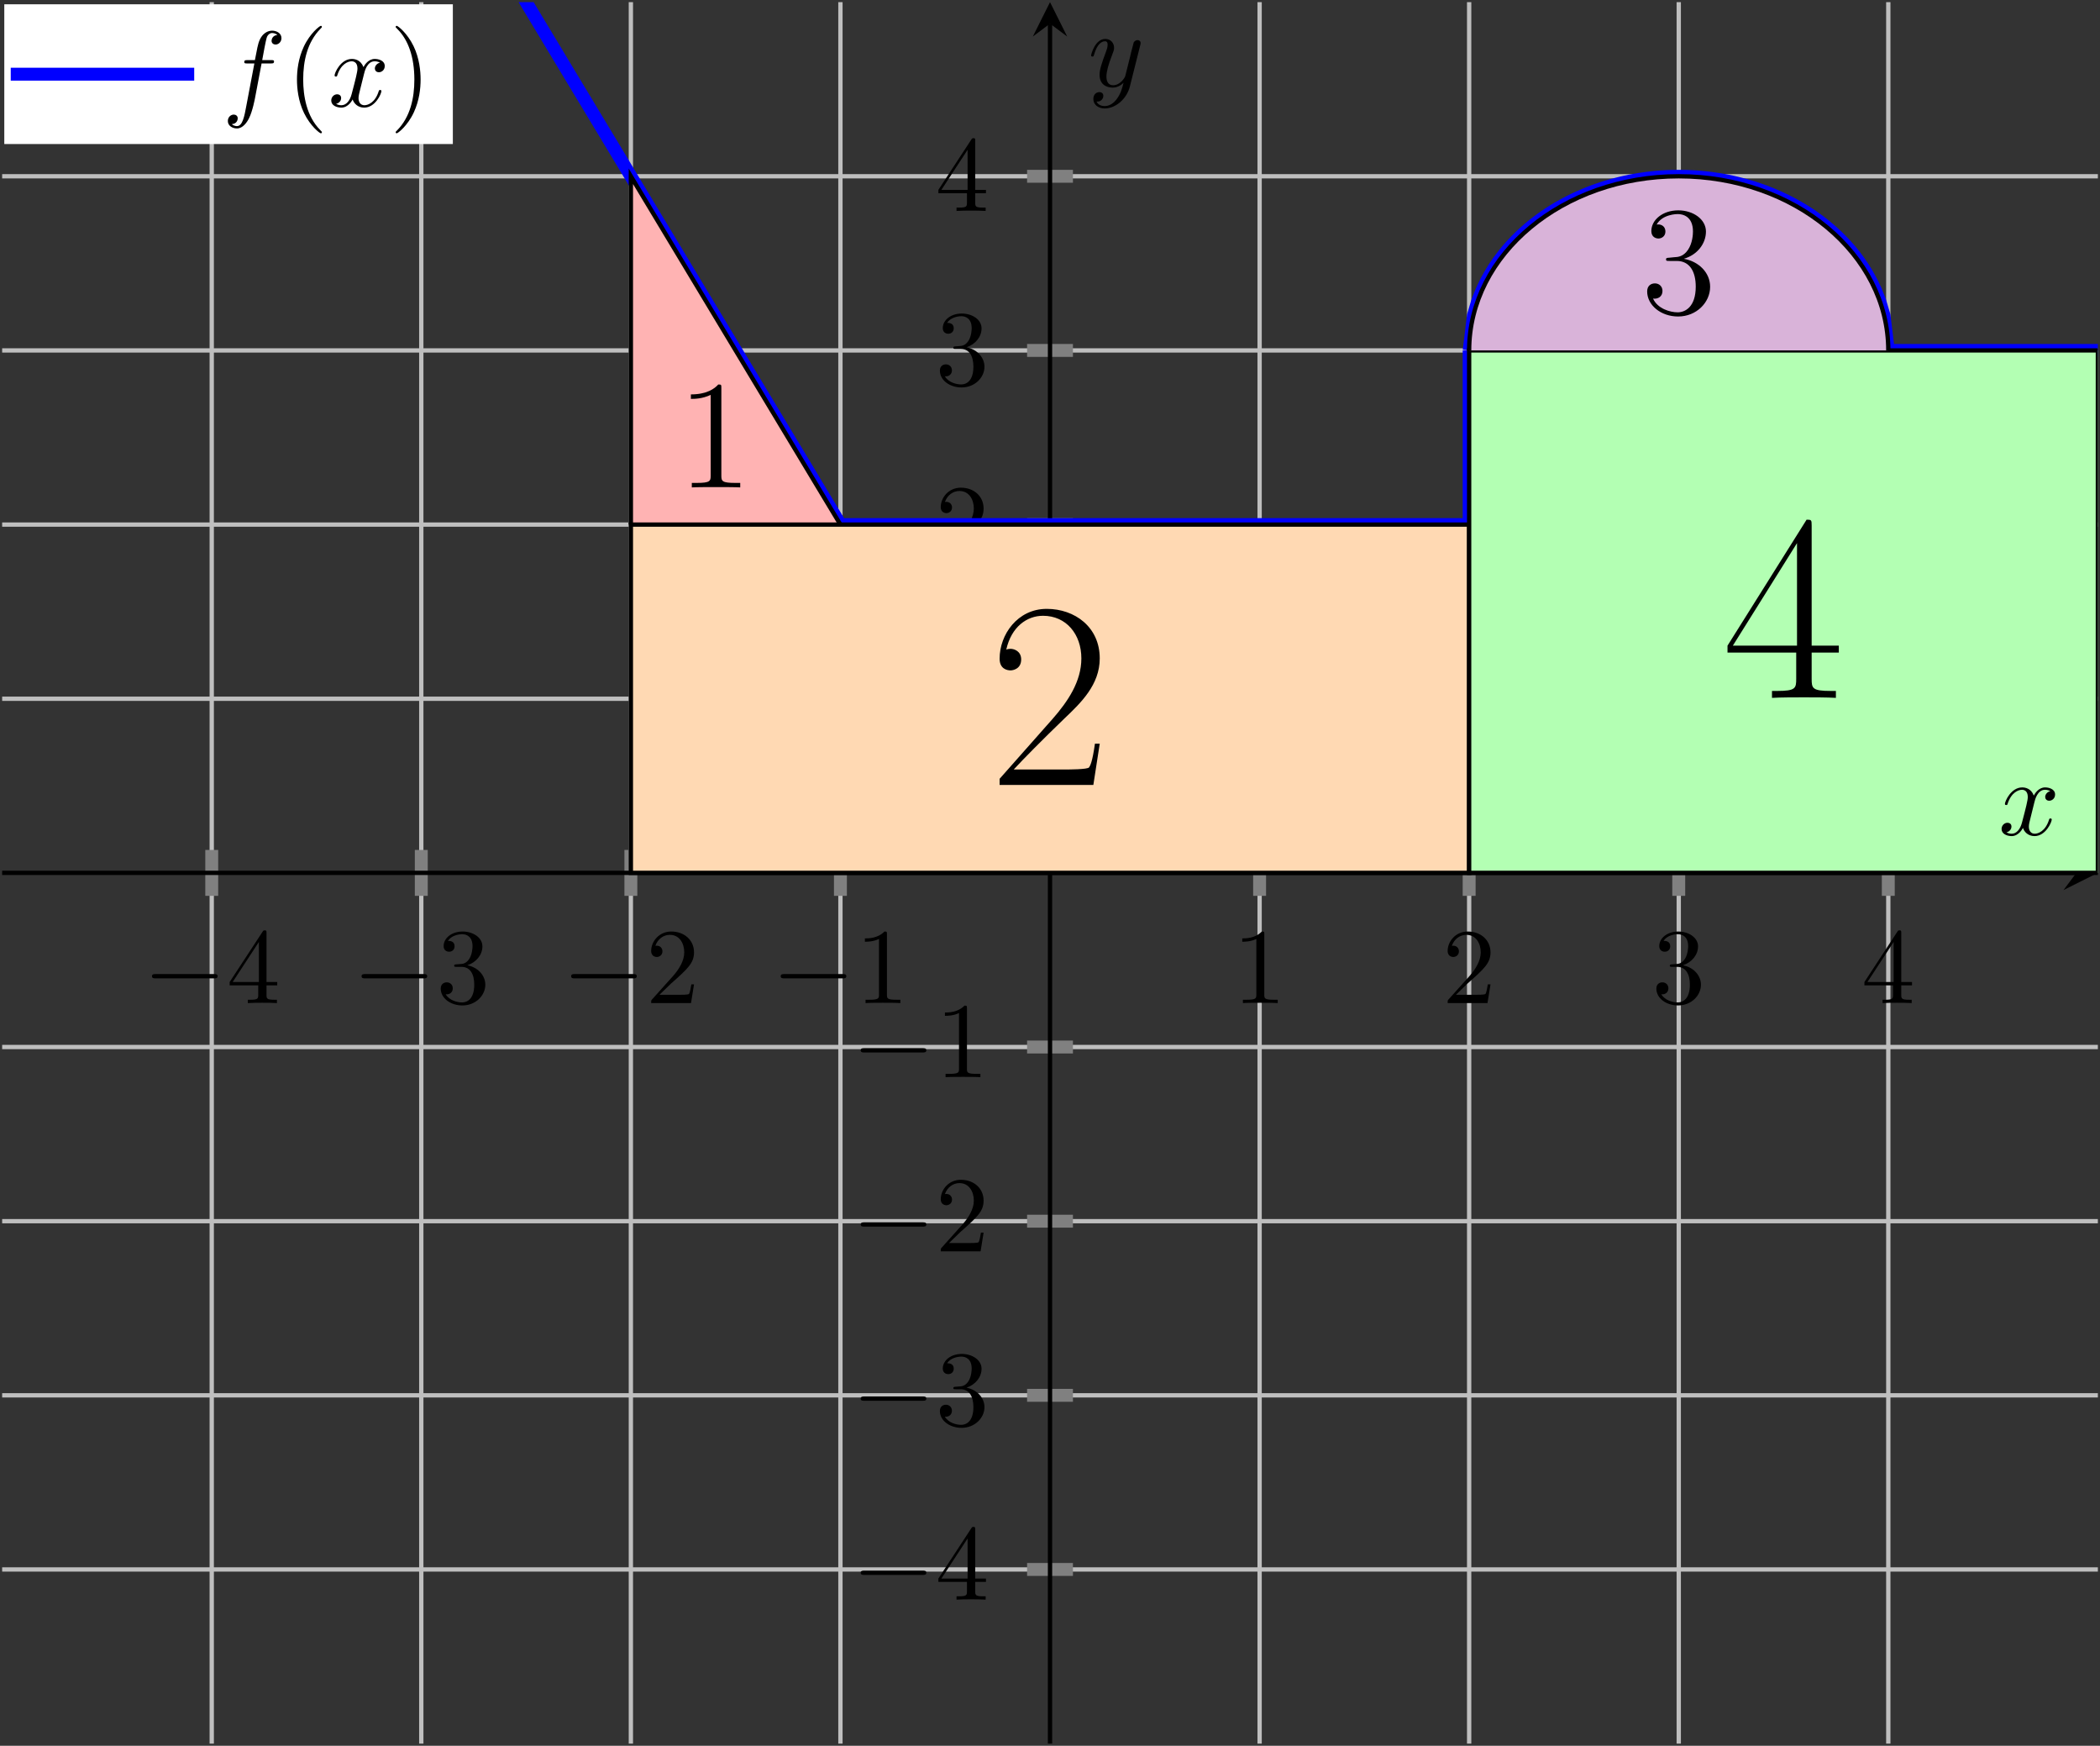 <?xml version='1.0' encoding='UTF-8'?>
<!-- This file was generated by dvisvgm 3.2.2 -->
<svg version='1.1' xmlns='http://www.w3.org/2000/svg' xmlns:xlink='http://www.w3.org/1999/xlink' width='292.015pt' height='242.69pt' viewBox='0 -161.793 194.677 161.793'>
<rect x="0" y="-161.793" width="194.677" height="161.793" fill="#333333" stroke="none"/>
<defs>
<clipPath id='clip1'>
<path d='M.199 .199H194.48V161.594H.199Z'/>
</clipPath>
</defs>
<g id='page1'>
<g transform='matrix(1 0 0 -1 0 0)'>
<path d='M19.629 .199V161.594M39.055 .199V161.594M58.484 .199V161.594M77.91 .199V161.594M116.77 .199V161.594M136.195 .199V161.594M155.625 .199V161.594M175.051 .199V161.594' stroke='#bfbfbf' fill='none' stroke-width='.399' stroke-miterlimit='10'/>
<path d='M.199 16.34H194.48M.199 32.477H194.48M.199 48.617H194.48M.199 64.758H194.48M.199 97.035H194.48M.199 113.176H194.48M.199 129.316H194.48M.199 145.457H194.48' stroke='#bfbfbf' fill='none' stroke-width='.399' stroke-miterlimit='10'/>
<path d='M19.629 78.769V83.023M39.055 78.769V83.023M58.484 78.769V83.023M77.91 78.769V83.023M116.77 78.769V83.023M136.195 78.769V83.023M155.625 78.769V83.023M175.051 78.769V83.023' stroke='#808080' fill='none' stroke-width='1.196' stroke-miterlimit='10'/>
<path d='M95.215 16.34H99.465M95.215 32.477H99.465M95.215 48.617H99.465M95.215 64.758H99.465M95.215 97.035H99.465M95.215 113.176H99.465M95.215 129.316H99.465M95.215 145.457H99.465' stroke='#808080' fill='none' stroke-width='1.196' stroke-miterlimit='10'/>
<path d='M.199 80.898H192.488' stroke='#000' fill='none' stroke-width='.399' stroke-miterlimit='10'/>
<path d='M194.481 80.898L191.293 82.492L192.489 80.898L191.293 79.305'/>
<path d='M97.34 .199V159.602' stroke='#000' fill='none' stroke-width='.399' stroke-miterlimit='10'/>
<path d='M97.34 161.594L95.746 158.406L97.34 159.602L98.934 158.406'/>
<path d='M19.824 71.12C19.994 71.12 20.173 71.12 20.173 71.32C20.173 71.519 19.994 71.519 19.824 71.519H14.437C14.268 71.519 14.089 71.519 14.089 71.32C14.089 71.12 14.268 71.12 14.437 71.12H19.824Z'/>
<path d='M23.939 70.473V69.607C23.939 69.248 23.919 69.139 23.182 69.139H22.973V68.83C23.381 68.86 23.899 68.86 24.317 68.86C24.735 68.86 25.263 68.86 25.672 68.83V69.139H25.463C24.725 69.139 24.706 69.248 24.706 69.607V70.473H25.701V70.782H24.706V75.313C24.706 75.512 24.706 75.572 24.546 75.572C24.457 75.572 24.427 75.572 24.347 75.452L21.29 70.782V70.473H23.939ZM23.999 70.782H21.569L23.999 74.496V70.782Z'/>
<path d='M39.253 71.12C39.422 71.12 39.601 71.12 39.601 71.32C39.601 71.519 39.422 71.519 39.253 71.519H33.865C33.696 71.519 33.517 71.519 33.517 71.32C33.517 71.12 33.696 71.12 33.865 71.12H39.253Z'/>
<path d='M43.327 72.335C44.144 72.604 44.721 73.301 44.721 74.088C44.721 74.905 43.845 75.462 42.889 75.462C41.883 75.462 41.126 74.865 41.126 74.108C41.126 73.779 41.345 73.59 41.634 73.59C41.943 73.59 42.142 73.809 42.142 74.098C42.142 74.596 41.674 74.596 41.525 74.596C41.833 75.084 42.491 75.213 42.849 75.213C43.257 75.213 43.805 74.994 43.805 74.098C43.805 73.978 43.785 73.401 43.526 72.963C43.227 72.485 42.889 72.455 42.64 72.445C42.56 72.435 42.321 72.415 42.251 72.415C42.172 72.405 42.102 72.395 42.102 72.296C42.102 72.186 42.172 72.186 42.341 72.186H42.779C43.596 72.186 43.964 71.509 43.964 70.533C43.964 69.178 43.277 68.89 42.839 68.89C42.411 68.89 41.664 69.059 41.315 69.647C41.664 69.597 41.973 69.816 41.973 70.194C41.973 70.553 41.704 70.752 41.415 70.752C41.176 70.752 40.857 70.612 40.857 70.174C40.857 69.268 41.783 68.611 42.869 68.611C44.084 68.611 44.99 69.517 44.99 70.533C44.99 71.349 44.363 72.126 43.327 72.335Z'/>
<path d='M58.68 71.12C58.85 71.12 59.029 71.12 59.029 71.32C59.029 71.519 58.85 71.519 58.68 71.519H53.293C53.124 71.519 52.945 71.519 52.945 71.32C52.945 71.12 53.124 71.12 53.293 71.12H58.68Z'/>
<path d='M61.132 69.597L62.187 70.622C63.741 71.997 64.338 72.535 64.338 73.53C64.338 74.666 63.442 75.462 62.227 75.462C61.102 75.462 60.365 74.546 60.365 73.66C60.365 73.102 60.863 73.102 60.893 73.102C61.062 73.102 61.41 73.222 61.41 73.63C61.41 73.889 61.231 74.148 60.883 74.148C60.803 74.148 60.783 74.148 60.753 74.138C60.982 74.785 61.52 75.154 62.098 75.154C63.004 75.154 63.432 74.347 63.432 73.53C63.432 72.734 62.934 71.947 62.386 71.33L60.475 69.198C60.365 69.089 60.365 69.069 60.365 68.83H64.059L64.338 70.563H64.09C64.04 70.264 63.97 69.826 63.87 69.677C63.801 69.597 63.143 69.597 62.924 69.597H61.132Z'/>
<path d='M78.109 71.12C78.278 71.12 78.457 71.12 78.457 71.32C78.457 71.519 78.278 71.519 78.109 71.519H72.721C72.552 71.519 72.373 71.519 72.373 71.32C72.373 71.12 72.552 71.12 72.721 71.12H78.109Z'/>
<path d='M82.222 75.203C82.222 75.442 82.222 75.462 81.993 75.462C81.375 74.825 80.499 74.825 80.18 74.825V74.516C80.38 74.516 80.967 74.516 81.485 74.775V69.617C81.485 69.258 81.455 69.139 80.559 69.139H80.24V68.83C80.589 68.86 81.455 68.86 81.853 68.86C82.252 68.86 83.118 68.86 83.466 68.83V69.139H83.148C82.252 69.139 82.222 69.248 82.222 69.617V75.203Z'/>
<path d='M117.204 75.203C117.204 75.442 117.204 75.462 116.975 75.462C116.357 74.825 115.481 74.825 115.162 74.825V74.516C115.362 74.516 115.949 74.516 116.467 74.775V69.617C116.467 69.258 116.437 69.139 115.541 69.139H115.222V68.83C115.571 68.86 116.437 68.86 116.835 68.86S118.1 68.86 118.449 68.83V69.139H118.13C117.234 69.139 117.204 69.248 117.204 69.617V75.203Z'/>
<path d='M134.969 69.597L136.024 70.622C137.578 71.997 138.175 72.535 138.175 73.53C138.175 74.666 137.279 75.462 136.064 75.462C134.939 75.462 134.202 74.546 134.202 73.66C134.202 73.102 134.7 73.102 134.73 73.102C134.899 73.102 135.247 73.222 135.247 73.63C135.247 73.889 135.068 74.148 134.72 74.148C134.64 74.148 134.62 74.148 134.59 74.138C134.819 74.785 135.357 75.154 135.935 75.154C136.841 75.154 137.269 74.347 137.269 73.53C137.269 72.734 136.771 71.947 136.223 71.33L134.311 69.198C134.202 69.089 134.202 69.069 134.202 68.83H137.896L138.175 70.563H137.926C137.876 70.264 137.807 69.826 137.707 69.677C137.638 69.597 136.98 69.597 136.761 69.597H134.969Z'/>
<path d='M156.02 72.335C156.837 72.604 157.414 73.301 157.414 74.088C157.414 74.905 156.538 75.462 155.582 75.462C154.576 75.462 153.819 74.865 153.819 74.108C153.819 73.779 154.038 73.59 154.327 73.59C154.636 73.59 154.835 73.809 154.835 74.098C154.835 74.596 154.367 74.596 154.218 74.596C154.526 75.084 155.184 75.213 155.542 75.213C155.95 75.213 156.498 74.994 156.498 74.098C156.498 73.978 156.478 73.401 156.219 72.963C155.92 72.485 155.582 72.455 155.333 72.445C155.253 72.435 155.014 72.415 154.945 72.415C154.865 72.405 154.795 72.395 154.795 72.296C154.795 72.186 154.865 72.186 155.034 72.186H155.472C156.289 72.186 156.657 71.509 156.657 70.533C156.657 69.178 155.97 68.89 155.532 68.89C155.104 68.89 154.357 69.059 154.008 69.647C154.357 69.597 154.666 69.816 154.666 70.194C154.666 70.553 154.397 70.752 154.108 70.752C153.869 70.752 153.55 70.612 153.55 70.174C153.55 69.268 154.476 68.611 155.562 68.611C156.777 68.611 157.683 69.517 157.683 70.533C157.683 71.349 157.056 72.126 156.02 72.335Z'/>
<path d='M175.487 70.473V69.607C175.487 69.248 175.467 69.139 174.73 69.139H174.521V68.83C174.929 68.86 175.447 68.86 175.865 68.86C176.283 68.86 176.811 68.86 177.22 68.83V69.139H177.011C176.273 69.139 176.254 69.248 176.254 69.607V70.473H177.249V70.782H176.254V75.313C176.254 75.512 176.254 75.572 176.094 75.572C176.005 75.572 175.975 75.572 175.895 75.452L172.838 70.782V70.473H175.487ZM175.546 70.782H173.117L175.546 74.496V70.782Z'/>
<path d='M85.526 15.833C85.695 15.833 85.874 15.833 85.874 16.033C85.874 16.232 85.695 16.232 85.526 16.232H80.138C79.969 16.232 79.79 16.232 79.79 16.033C79.79 15.833 79.969 15.833 80.138 15.833H85.526Z'/>
<path d='M89.64 15.186V14.32C89.64 13.961 89.62 13.852 88.883 13.852H88.674V13.543C89.082 13.573 89.6 13.573 90.018 13.573C90.436 13.573 90.964 13.573 91.373 13.543V13.852H91.164C90.426 13.852 90.407 13.961 90.407 14.32V15.186H91.402V15.495H90.407V20.026C90.407 20.225 90.407 20.285 90.247 20.285C90.158 20.285 90.128 20.285 90.048 20.166L86.991 15.495V15.186H89.64ZM89.699 15.495H87.27L89.699 19.209V15.495Z'/>
<path d='M85.526 31.973C85.695 31.973 85.874 31.973 85.874 32.173C85.874 32.372 85.695 32.372 85.526 32.372H80.138C79.969 32.372 79.79 32.372 79.79 32.173C79.79 31.973 79.969 31.973 80.138 31.973H85.526Z'/>
<path d='M89.6 33.188C90.417 33.457 90.994 34.154 90.994 34.941C90.994 35.758 90.118 36.316 89.162 36.316C88.156 36.316 87.399 35.718 87.399 34.961C87.399 34.632 87.618 34.443 87.907 34.443C88.216 34.443 88.415 34.662 88.415 34.951C88.415 35.449 87.947 35.449 87.798 35.449C88.106 35.937 88.764 36.066 89.122 36.066C89.53 36.066 90.078 35.847 90.078 34.951C90.078 34.831 90.058 34.254 89.799 33.816C89.5 33.338 89.162 33.308 88.913 33.298C88.833 33.288 88.594 33.268 88.524 33.268C88.445 33.258 88.375 33.248 88.375 33.149C88.375 33.039 88.445 33.039 88.614 33.039H89.052C89.869 33.039 90.237 32.362 90.237 31.386C90.237 30.031 89.55 29.743 89.112 29.743C88.684 29.743 87.937 29.912 87.588 30.5C87.937 30.45 88.246 30.669 88.246 31.047C88.246 31.406 87.977 31.605 87.688 31.605C87.449 31.605 87.13 31.466 87.13 31.027C87.13 30.121 88.056 29.464 89.142 29.464C90.357 29.464 91.263 30.37 91.263 31.386C91.263 32.202 90.636 32.979 89.6 33.188Z'/>
<path d='M85.526 48.112C85.695 48.112 85.874 48.112 85.874 48.312C85.874 48.511 85.695 48.511 85.526 48.511H80.138C79.969 48.511 79.79 48.511 79.79 48.312C79.79 48.112 79.969 48.112 80.138 48.112H85.526Z'/>
<path d='M87.977 46.589L89.032 47.614C90.586 48.989 91.183 49.527 91.183 50.522C91.183 51.658 90.287 52.454 89.072 52.454C87.947 52.454 87.21 51.538 87.21 50.652C87.21 50.094 87.708 50.094 87.738 50.094C87.907 50.094 88.255 50.214 88.255 50.622C88.255 50.881 88.076 51.14 87.728 51.14C87.648 51.14 87.628 51.14 87.598 51.13C87.827 51.777 88.365 52.146 88.943 52.146C89.849 52.146 90.277 51.339 90.277 50.522C90.277 49.726 89.779 48.939 89.231 48.322L87.319 46.19C87.21 46.081 87.21 46.061 87.21 45.822H90.904L91.183 47.555H90.934C90.884 47.256 90.815 46.818 90.715 46.669C90.646 46.589 89.988 46.589 89.769 46.589H87.977Z'/>
<path d='M85.526 64.252C85.695 64.252 85.874 64.252 85.874 64.452C85.874 64.651 85.695 64.651 85.526 64.651H80.138C79.969 64.651 79.79 64.651 79.79 64.452C79.79 64.252 79.969 64.252 80.138 64.252H85.526Z'/>
<path d='M89.64 68.335C89.64 68.574 89.64 68.594 89.411 68.594C88.793 67.957 87.917 67.957 87.598 67.957V67.648C87.798 67.648 88.385 67.648 88.903 67.907V62.749C88.903 62.39 88.873 62.271 87.977 62.271H87.658V61.962C88.007 61.992 88.873 61.992 89.271 61.992C89.67 61.992 90.536 61.992 90.884 61.962V62.271H90.566C89.67 62.271 89.64 62.38 89.64 62.749V68.335Z'/>
<path d='M89.64 100.199C89.64 100.438 89.64 100.458 89.411 100.458C88.793 99.821 87.917 99.821 87.598 99.821V99.512C87.798 99.512 88.385 99.512 88.903 99.771V94.613C88.903 94.254 88.873 94.135 87.977 94.135H87.658V93.826C88.007 93.856 88.873 93.856 89.271 93.856C89.67 93.856 90.536 93.856 90.884 93.826V94.135H90.566C89.67 94.135 89.64 94.244 89.64 94.613V100.199Z'/>
<path d='M87.977 110.732L89.032 111.757C90.586 113.132 91.183 113.67 91.183 114.665C91.183 115.801 90.287 116.597 89.072 116.597C87.947 116.597 87.21 115.681 87.21 114.795C87.21 114.237 87.708 114.237 87.738 114.237C87.907 114.237 88.255 114.357 88.255 114.765C88.255 115.024 88.076 115.283 87.728 115.283C87.648 115.283 87.628 115.283 87.598 115.273C87.827 115.92 88.365 116.289 88.943 116.289C89.849 116.289 90.277 115.482 90.277 114.665C90.277 113.869 89.779 113.082 89.231 112.465L87.319 110.333C87.21 110.224 87.21 110.204 87.21 109.965H90.904L91.183 111.698H90.934C90.884 111.399 90.815 110.961 90.715 110.812C90.646 110.732 89.988 110.732 89.769 110.732H87.977Z'/>
<path d='M89.6 129.609C90.417 129.878 90.994 130.575 90.994 131.362C90.994 132.179 90.118 132.737 89.162 132.737C88.156 132.737 87.399 132.139 87.399 131.382C87.399 131.053 87.618 130.864 87.907 130.864C88.216 130.864 88.415 131.083 88.415 131.372C88.415 131.87 87.947 131.87 87.798 131.87C88.106 132.358 88.764 132.487 89.122 132.487C89.53 132.487 90.078 132.268 90.078 131.372C90.078 131.252 90.058 130.675 89.799 130.237C89.5 129.759 89.162 129.729 88.913 129.719C88.833 129.709 88.594 129.689 88.524 129.689C88.445 129.679 88.375 129.669 88.375 129.57C88.375 129.46 88.445 129.46 88.614 129.46H89.052C89.869 129.46 90.237 128.783 90.237 127.807C90.237 126.452 89.55 126.164 89.112 126.164C88.684 126.164 87.937 126.333 87.588 126.921C87.937 126.871 88.246 127.09 88.246 127.468C88.246 127.827 87.977 128.026 87.688 128.026C87.449 128.026 87.13 127.887 87.13 127.448C87.13 126.542 88.056 125.885 89.142 125.885C90.357 125.885 91.263 126.791 91.263 127.807C91.263 128.623 90.636 129.4 89.6 129.609Z'/>
<path d='M89.64 143.887V143.021C89.64 142.662 89.62 142.553 88.883 142.553H88.674V142.244C89.082 142.274 89.6 142.274 90.018 142.274C90.436 142.274 90.964 142.274 91.373 142.244V142.553H91.164C90.426 142.553 90.407 142.662 90.407 143.021V143.887H91.402V144.196H90.407V148.727C90.407 148.926 90.407 148.986 90.247 148.986C90.158 148.986 90.128 148.986 90.048 148.866L86.991 144.196V143.887H89.64ZM89.699 144.196H87.27L89.699 147.91V144.196Z'/>
<path d='M.199 242.293L.984 240.988L1.77 239.684L2.555 238.383L3.34 237.078L4.125 235.773L4.91 234.469L5.695 233.164L6.48 231.859L7.266 230.555L8.047 229.25L8.832 227.945L9.617 226.645L10.402 225.34L11.188 224.035L11.973 222.73L12.758 221.426L13.543 220.121L14.328 218.816L15.113 217.512L15.898 216.211L16.684 214.906L17.469 213.602L18.254 212.297L19.039 210.992L19.824 209.687L20.609 208.383L21.395 207.078L22.18 205.777L22.965 204.473L23.75 203.168L24.535 201.863L25.316 200.559L26.102 199.254L26.887 197.949L27.672 196.645L28.457 195.344L29.242 194.039L30.027 192.734L30.812 191.43L31.598 190.125L32.383 188.82L33.168 187.516L33.953 186.211L34.738 184.906L35.523 183.605L36.309 182.301L37.094 180.996L37.879 179.691L38.664 178.387L39.449 177.082L40.234 175.777L41.02 174.473L41.801 173.172L42.586 171.867L43.371 170.562L44.156 169.258L44.941 167.953L45.727 166.648L46.512 165.344L47.297 164.039L48.082 162.738L48.867 161.434L49.652 160.129L50.438 158.824L51.223 157.52L52.008 156.215L52.793 154.91L53.578 153.605L54.363 152.305L55.148 151L55.934 149.695L56.719 148.391L57.504 147.086L58.289 145.781L59.07 144.477L59.855 143.172L60.641 141.867L61.426 140.566L62.211 139.262L62.996 137.957L63.781 136.652L64.566 135.348L65.352 134.043L66.137 132.738L66.922 131.434L67.707 130.133L68.492 128.828L69.277 127.523L70.062 126.219L70.848 124.914L71.633 123.609L72.418 122.305L73.203 121L73.988 119.699L74.773 118.395L75.555 117.09L76.34 115.785L77.125 114.48L77.91 113.176' stroke='#00f' fill='none' stroke-width='1.196' stroke-miterlimit='10' clip-path='url(#clip1)'/>
<path d='M77.91 113.176H78.5H79.09H79.676H80.266H80.856H81.445H82.031H82.621H83.211H83.797H84.387H84.977H85.566H86.152H86.742H87.332H87.922H88.508H89.098H89.688H90.273H90.863H91.453H92.043H92.629H93.219H93.809H94.394H94.984H95.574H96.164H96.75H97.34H97.93H98.516H99.106H99.695H100.285H100.871H101.461H102.051H102.637H103.227H103.816H104.406H104.992H105.582H106.172H106.758H107.348H107.938H108.527H109.113H109.703H110.293H110.879H111.469H112.059H112.648H113.234H113.824H114.414H115H115.59H116.18H116.77H117.355H117.945H118.535H119.121H119.711H120.301H120.891H121.477H122.066H122.656H123.242H123.832H124.422H125.012H125.598H126.188H126.777H127.363H127.953H128.543H129.133H129.719H130.309H130.898H131.484H132.074H132.664H133.254H133.84H134.43H135.02H135.605H136.195' stroke='#00f' fill='none' stroke-width='1.196' stroke-miterlimit='10' clip-path='url(#clip1)'/>
<path d='M136.195 129.316L136.59 132.543L136.98 133.859L137.375 134.848L137.766 135.672L138.16 136.383L138.551 137.02L138.941 137.59L139.336 138.113L139.727 138.598L140.121 139.043L140.512 139.461L140.906 139.852L141.297 140.219L141.691 140.562L142.082 140.891L142.477 141.199L142.867 141.488L143.262 141.766L143.652 142.027L144.047 142.277L144.437 142.512L144.832 142.734L145.223 142.949L145.617 143.148L146.008 143.34L146.402 143.52L146.793 143.691L147.187 143.855L147.578 144.008L147.969 144.152L148.363 144.285L148.754 144.414L149.148 144.531L149.539 144.645L149.934 144.746L150.324 144.844L150.719 144.934L151.109 145.016L151.504 145.09L151.895 145.156L152.289 145.215L152.68 145.27L153.074 145.316L153.465 145.355L153.859 145.391L154.25 145.414L154.645 145.434L155.035 145.449L155.43 145.453H155.82L156.211 145.449L156.605 145.434L156.996 145.414L157.391 145.391L157.781 145.355L158.176 145.316L158.566 145.27L158.961 145.215L159.352 145.156L159.746 145.09L160.137 145.016L160.531 144.934L160.922 144.844L161.316 144.746L161.707 144.645L162.102 144.531L162.492 144.414L162.887 144.285L163.277 144.152L163.672 144.008L164.062 143.855L164.453 143.691L164.848 143.52L165.238 143.34L165.633 143.148L166.023 142.949L166.418 142.734L166.809 142.512L167.203 142.277L167.594 142.027L167.988 141.766L168.379 141.488L168.773 141.199L169.164 140.891L169.559 140.562L169.949 140.219L170.344 139.852L170.734 139.461L171.129 139.043L171.52 138.598L171.914 138.113L172.305 137.59L172.695 137.02L173.09 136.383L173.48 135.672L173.875 134.848L174.266 133.859L174.66 132.543L175.051 129.316' stroke='#00f' fill='none' stroke-width='1.196' stroke-miterlimit='10' clip-path='url(#clip1)'/>
<path d='M175.051 129.316H175.25H175.445H175.641H175.836H176.035H176.23H176.426H176.621H176.816H177.016H177.211H177.406H177.602H177.801H177.996H178.191H178.387H178.586H178.781H178.977H179.172H179.371H179.566H179.762H179.957H180.156H180.352H180.547H180.742H180.941H181.137H181.332H181.527H181.723H181.922H182.117H182.312H182.508H182.707H182.902H183.098H183.293H183.492H183.687H183.883H184.078H184.277H184.473H184.668H184.863H185.062H185.258H185.453H185.648H185.844H186.043H186.238H186.434H186.629H186.828H187.023H187.219H187.414H187.613H187.809H188.004H188.199H188.398H188.594H188.789H188.984H189.184H189.379H189.574H189.77H189.965H190.164H190.359H190.555H190.75H190.949H191.145H191.34H191.535H191.734H191.93H192.125H192.32H192.52H192.715H192.91H193.105H193.305H193.5H193.695H193.891H194.086H194.285H194.48' stroke='#00f' fill='none' stroke-width='1.196' stroke-miterlimit='10' clip-path='url(#clip1)'/>
<path d='M136.195 113.176V129.316' stroke='#00f' fill='none' stroke-width='1.196' stroke-miterlimit='10' clip-path='url(#clip1)'/>
<path d='M58.484 113.176V145.457L77.91 113.176' fill='#ffb3b3' clip-path='url(#clip1)'/>
<path d='M58.484 113.176V145.457L77.91 113.176' stroke='#000' fill='none' stroke-width='.399' stroke-miterlimit='10' clip-path='url(#clip1)'/>
<path d='M66.872 125.814C66.872 126.144 66.872 126.159 66.585 126.159C66.241 125.771 65.524 125.241 64.047 125.241V124.825C64.377 124.825 65.094 124.825 65.883 125.198V117.726C65.883 117.21 65.84 117.038 64.578 117.038H64.133V116.622C64.52 116.651 65.911 116.651 66.385 116.651C66.858 116.651 68.234 116.651 68.622 116.622V117.038H68.177C66.915 117.038 66.872 117.21 66.872 117.726V125.814Z' clip-path='url(#clip1)'/>
<path d='M58.484 80.898V113.176H136.195V80.898Z' fill='#ffd9b3' clip-path='url(#clip1)'/>
<path d='M58.484 80.898V113.176H136.195V80.898Z' stroke='#000' fill='none' stroke-width='.399' stroke-miterlimit='10' clip-path='url(#clip1)'/>
<path d='M101.95 92.874H101.505C101.258 91.121 101.061 90.825 100.962 90.676C100.839 90.479 99.061 90.479 98.716 90.479H93.976C94.864 91.442 96.593 93.195 98.691 95.219C100.197 96.651 101.95 98.329 101.95 100.774C101.95 103.687 99.629 105.365 97.037 105.365C94.321 105.365 92.667 102.971 92.667 100.749C92.667 99.786 93.383 99.663 93.679 99.663C93.926 99.663 94.667 99.811 94.667 100.675C94.667 101.44 94.025 101.662 93.679 101.662C93.531 101.662 93.383 101.638 93.284 101.588C93.753 103.687 95.185 104.724 96.691 104.724C98.839 104.724 100.246 103.02 100.246 100.774C100.246 98.626 98.987 96.774 97.58 95.169L92.667 89.615V89.047H101.357L101.95 92.874Z' clip-path='url(#clip1)'/>
<path d='M136.195 80.898V129.316H194.48V80.898Z' fill='#b3ffb3' clip-path='url(#clip1)'/>
<path d='M136.195 80.898V129.316H194.48V80.898Z' stroke='#000' fill='none' stroke-width='.399' stroke-miterlimit='10' clip-path='url(#clip1)'/>
<path d='M167.947 113.089C167.947 113.607 167.922 113.632 167.478 113.632L160.146 101.955V101.313H166.515V98.894C166.515 98.005 166.466 97.758 164.738 97.758H164.269V97.116C165.059 97.165 166.392 97.165 167.231 97.165C168.07 97.165 169.404 97.165 170.194 97.116V97.758H169.725C167.996 97.758 167.947 98.005 167.947 98.894V101.313H170.465V101.955H167.947V113.089ZM166.589 111.46V101.955H160.64L166.589 111.46Z' clip-path='url(#clip1)'/>
<path d='M175.051 129.316C175.051 138.23 166.355 145.457 155.625 145.457S136.195 138.23 136.195 129.316' fill='#d9b3d9' clip-path='url(#clip1)'/>
<path d='M175.051 129.316C175.051 138.23 166.355 145.457 155.625 145.457S136.195 138.23 136.195 129.316' stroke='#000' fill='none' stroke-width='.399' stroke-miterlimit='10' clip-path='url(#clip1)'/>
<path d='M154.749 137.91C154.505 137.896 154.447 137.882 154.447 137.753C154.447 137.609 154.519 137.609 154.777 137.609H155.437C156.656 137.609 157.201 136.605 157.201 135.229C157.201 133.35 156.226 132.848 155.523 132.848C154.835 132.848 153.659 133.178 153.243 134.124C153.702 134.053 154.118 134.311 154.118 134.827C154.118 135.243 153.817 135.53 153.415 135.53C153.071 135.53 152.698 135.329 152.698 134.784C152.698 133.508 153.974 132.461 155.566 132.461C157.273 132.461 158.535 133.766 158.535 135.214C158.535 136.534 157.473 137.566 156.097 137.81C157.344 138.169 158.147 139.215 158.147 140.334C158.147 141.467 156.972 142.299 155.581 142.299C154.146 142.299 153.085 141.424 153.085 140.377C153.085 139.803 153.53 139.689 153.745 139.689C154.046 139.689 154.39 139.904 154.39 140.334C154.39 140.793 154.046 140.994 153.731 140.994C153.644 140.994 153.616 140.994 153.573 140.979C154.118 141.954 155.466 141.954 155.537 141.954C156.011 141.954 156.943 141.739 156.943 140.334C156.943 140.061 156.9 139.258 156.484 138.642C156.054 138.011 155.566 137.968 155.179 137.953L154.749 137.91Z' clip-path='url(#clip1)'/>
<path d='M188.59 87.423C188.65 87.682 188.879 88.598 189.576 88.598C189.626 88.598 189.865 88.598 190.074 88.469C189.795 88.419 189.596 88.17 189.596 87.931C189.596 87.772 189.706 87.583 189.974 87.583C190.193 87.583 190.512 87.762 190.512 88.16C190.512 88.678 189.925 88.818 189.586 88.818C189.008 88.818 188.66 88.29 188.54 88.061C188.292 88.718 187.754 88.818 187.465 88.818C186.429 88.818 185.862 87.533 185.862 87.284C185.862 87.184 185.961 87.184 185.981 87.184C186.061 87.184 186.091 87.204 186.111 87.294C186.449 88.35 187.106 88.598 187.445 88.598C187.634 88.598 187.983 88.509 187.983 87.931C187.983 87.623 187.813 86.955 187.445 85.561C187.286 84.944 186.937 84.526 186.499 84.526C186.439 84.526 186.21 84.526 186.001 84.655C186.25 84.705 186.469 84.914 186.469 85.193C186.469 85.462 186.25 85.541 186.101 85.541C185.802 85.541 185.553 85.282 185.553 84.964C185.553 84.506 186.051 84.306 186.489 84.306C187.146 84.306 187.505 85.003 187.535 85.063C187.654 84.695 188.012 84.306 188.61 84.306C189.636 84.306 190.203 85.591 190.203 85.84C190.203 85.94 190.114 85.94 190.084 85.94C189.994 85.94 189.974 85.9 189.954 85.83C189.626 84.764 188.949 84.526 188.63 84.526C188.242 84.526 188.082 84.844 188.082 85.183C188.082 85.402 188.142 85.621 188.252 86.059L188.59 87.423Z'/>
<path d='M105.698 157.578C105.738 157.718 105.738 157.737 105.738 157.807C105.738 157.987 105.598 158.076 105.449 158.076C105.349 158.076 105.19 158.017 105.1 157.867C105.081 157.817 105.001 157.508 104.961 157.329C104.891 157.07 104.821 156.802 104.762 156.532L104.314 154.74C104.274 154.591 103.846 153.894 103.188 153.894C102.681 153.894 102.571 154.332 102.571 154.7C102.571 155.158 102.74 155.776 103.079 156.652C103.238 157.06 103.278 157.17 103.278 157.369C103.278 157.817 102.959 158.186 102.461 158.186C101.515 158.186 101.147 156.742 101.147 156.652C101.147 156.552 101.246 156.552 101.266 156.552C101.366 156.552 101.376 156.572 101.426 156.732C101.695 157.668 102.093 157.967 102.431 157.967C102.511 157.967 102.681 157.967 102.681 157.648C102.681 157.399 102.581 157.14 102.511 156.951C102.113 155.895 101.934 155.327 101.934 154.86C101.934 153.973 102.561 153.674 103.148 153.674C103.537 153.674 103.876 153.844 104.154 154.122C104.025 153.605 103.905 153.117 103.507 152.589C103.248 152.25 102.87 151.962 102.411 151.962C102.272 151.962 101.824 151.992 101.655 152.38C101.814 152.38 101.944 152.38 102.083 152.499C102.182 152.589 102.282 152.718 102.282 152.908C102.282 153.217 102.013 153.256 101.914 153.256C101.685 153.256 101.356 153.097 101.356 152.609C101.356 152.111 101.794 151.742 102.411 151.742C103.437 151.742 104.463 152.649 104.742 153.774L105.698 157.578Z'/>
<path d='M.398 148.445H41.98V161.395H.398Z' fill='#fff'/>
<path d='M.996 154.918H9.5H18.004' stroke='#00f' fill='none' stroke-width='1.196' stroke-miterlimit='10'/>
<path d='M24.249 155.913H25.105C25.304 155.913 25.404 155.913 25.404 156.112C25.404 156.222 25.304 156.222 25.135 156.222H24.308L24.518 157.357C24.557 157.567 24.697 158.273 24.756 158.393C24.846 158.582 25.016 158.732 25.225 158.732C25.265 158.732 25.523 158.732 25.713 158.552C25.275 158.512 25.175 158.164 25.175 158.015C25.175 157.786 25.354 157.666 25.543 157.666C25.802 157.666 26.091 157.885 26.091 158.264C26.091 158.722 25.633 158.951 25.225 158.951C24.886 158.951 24.259 158.772 23.96 157.786C23.9 157.577 23.87 157.477 23.631 156.222H22.944C22.755 156.222 22.646 156.222 22.646 156.033C22.646 155.913 22.735 155.913 22.924 155.913H23.581L22.835 151.98C22.656 151.014 22.486 150.107 21.968 150.107C21.928 150.107 21.68 150.107 21.49 150.287C21.948 150.317 22.038 150.675 22.038 150.825C22.038 151.054 21.859 151.173 21.67 151.173C21.411 151.173 21.122 150.954 21.122 150.576C21.122 150.127 21.56 149.888 21.968 149.888C22.516 149.888 22.914 150.476 23.094 150.854C23.412 151.482 23.641 152.687 23.651 152.757L24.249 155.913Z'/>
<path d='M29.84 149.54C29.84 149.57 29.84 149.59 29.671 149.759C28.426 151.014 28.107 152.896 28.107 154.42C28.107 156.152 28.486 157.885 29.711 159.13C29.84 159.249 29.84 159.269 29.84 159.299C29.84 159.369 29.801 159.399 29.741 159.399C29.641 159.399 28.745 158.722 28.157 157.457C27.649 156.362 27.53 155.256 27.53 154.42C27.53 153.643 27.639 152.438 28.187 151.312C28.785 150.088 29.641 149.44 29.741 149.44C29.801 149.44 29.84 149.47 29.84 149.54Z'/>
<path d='M33.745 154.937C33.805 155.196 34.034 156.112 34.731 156.112C34.781 156.112 35.02 156.112 35.229 155.983C34.95 155.933 34.751 155.684 34.751 155.445C34.751 155.286 34.861 155.097 35.129 155.097C35.348 155.097 35.667 155.276 35.667 155.674C35.667 156.192 35.08 156.332 34.741 156.332C34.163 156.332 33.815 155.804 33.695 155.575C33.446 156.232 32.909 156.332 32.62 156.332C31.584 156.332 31.016 155.047 31.016 154.798C31.016 154.698 31.116 154.698 31.136 154.698C31.216 154.698 31.246 154.718 31.266 154.808C31.604 155.864 32.261 156.112 32.6 156.112C32.789 156.112 33.138 156.023 33.138 155.445C33.138 155.137 32.968 154.469 32.6 153.075C32.441 152.458 32.092 152.04 31.654 152.04C31.594 152.04 31.365 152.04 31.156 152.169C31.405 152.219 31.624 152.428 31.624 152.707C31.624 152.976 31.405 153.055 31.256 153.055C30.957 153.055 30.708 152.796 30.708 152.478C30.708 152.02 31.206 151.82 31.644 151.82C32.301 151.82 32.66 152.517 32.69 152.577C32.809 152.209 33.167 151.82 33.765 151.82C34.791 151.82 35.358 153.105 35.358 153.354C35.358 153.454 35.269 153.454 35.239 153.454C35.149 153.454 35.129 153.414 35.109 153.344C34.781 152.278 34.104 152.04 33.785 152.04C33.396 152.04 33.237 152.358 33.237 152.697C33.237 152.916 33.297 153.135 33.406 153.573L33.745 154.937Z'/>
<path d='M38.991 154.42C38.991 155.196 38.881 156.401 38.334 157.527C37.736 158.752 36.88 159.399 36.78 159.399C36.721 159.399 36.681 159.359 36.681 159.299C36.681 159.269 36.681 159.249 36.87 159.07C37.846 158.084 38.413 156.501 38.413 154.42C38.413 152.717 38.045 150.964 36.81 149.709C36.681 149.59 36.681 149.57 36.681 149.54C36.681 149.48 36.721 149.44 36.78 149.44C36.88 149.44 37.776 150.117 38.364 151.382C38.871 152.478 38.991 153.583 38.991 154.42Z'/>
</g>
</g>
</svg>